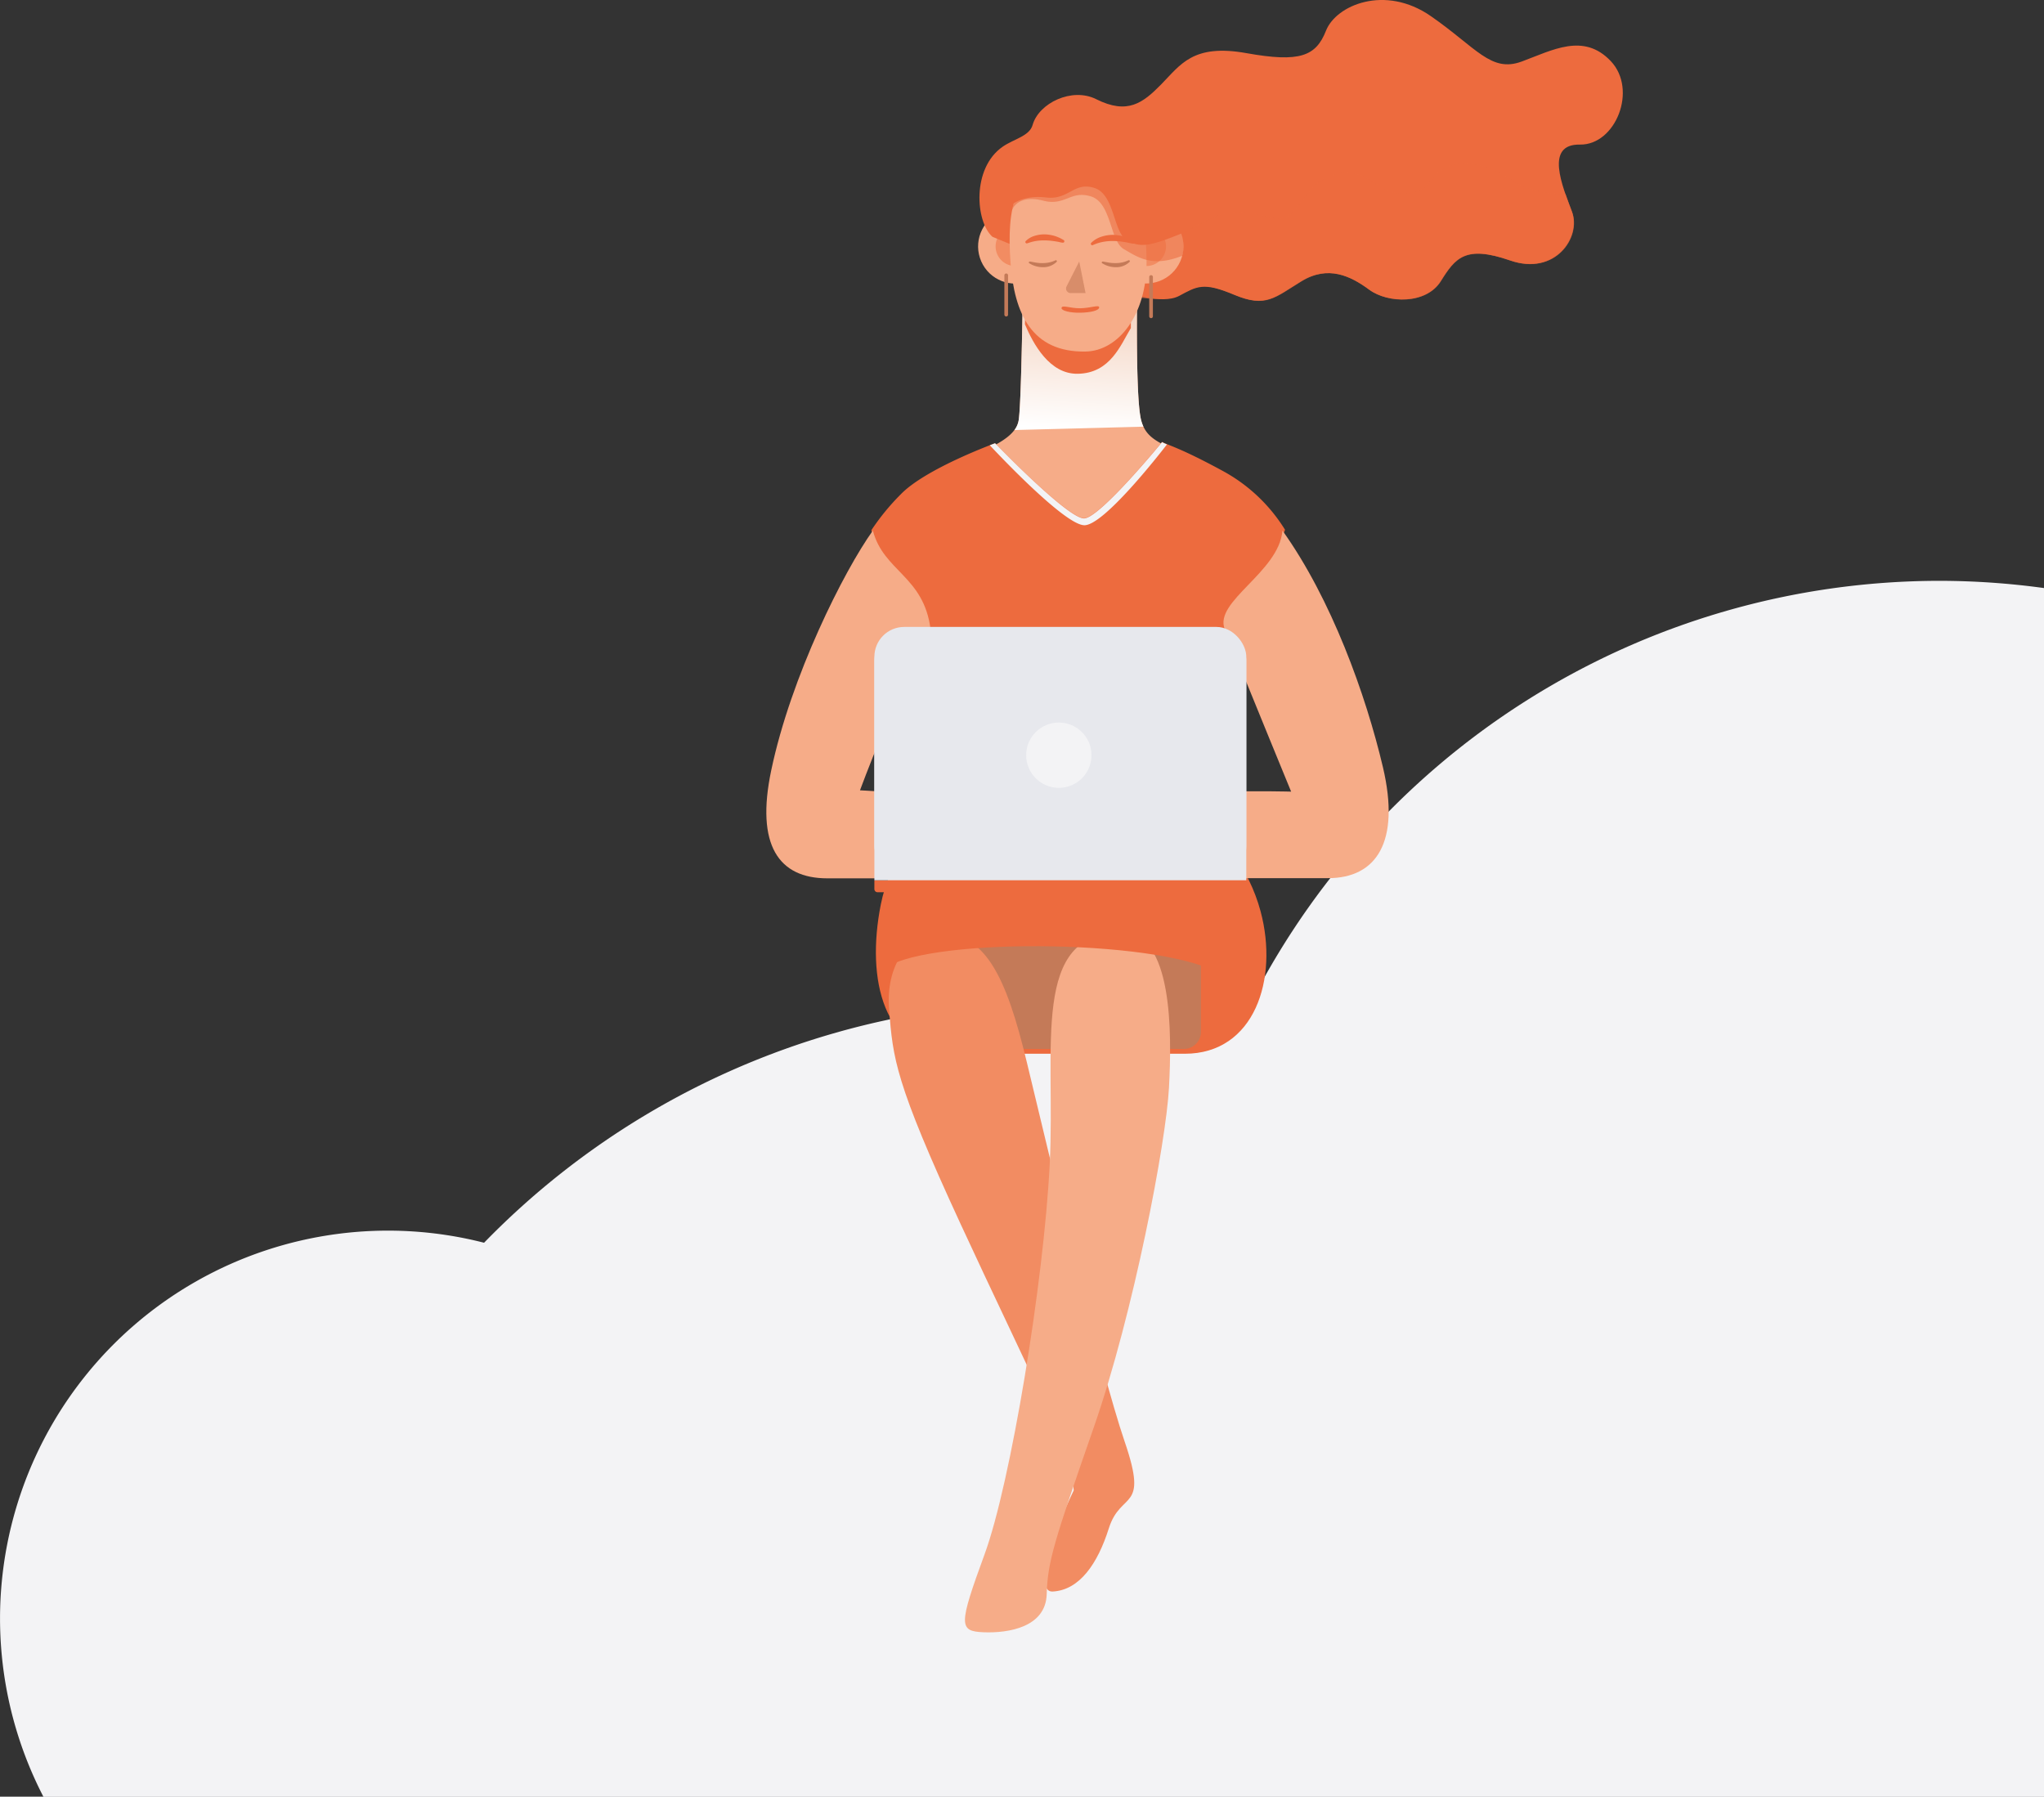 <svg xmlns="http://www.w3.org/2000/svg" xmlns:xlink="http://www.w3.org/1999/xlink" viewBox="0 0 450 395.57"><rect x="0" y="0" width="450" height="395.57" fill="#333333" stroke="none"/><defs><style>.cls-1{isolation:isolate;}.cls-2{fill:#f3f3f5;}.cls-3{fill:#f6ac88;}.cls-10,.cls-11,.cls-4,.cls-7,.cls-8,.cls-9{mix-blend-mode:multiply;}.cls-4{fill:url(#New_Gradient_Swatch_2);}.cls-10,.cls-5,.cls-7,.cls-9{fill:#ed6b3e;}.cls-6{fill:#f28c62;}.cls-7{opacity:0.71;}.cls-11,.cls-12,.cls-8{fill:#c47a58;}.cls-8{opacity:0.61;}.cls-9{opacity:0.58;}.cls-13{fill:#e7e8ed;}</style><linearGradient id="New_Gradient_Swatch_2" x1="217.12" y1="209.49" x2="213.74" y2="247.6" gradientTransform="matrix(1, -0.03, 0.03, 1, 17.04, -146.56)" gradientUnits="userSpaceOnUse"><stop offset="0" stop-color="#efc2a8"/><stop offset="1" stop-color="#fff"/></linearGradient></defs><g class="cls-1"><g id="Capa_2" data-name="Capa 2"><g id="Capa_1-2" data-name="Capa 1"><path class="cls-2" d="M427.05,127.88A170.32,170.32,0,0,0,273,225.61a174.74,174.74,0,0,0-166.43,48,85.4,85.4,0,0,0-97,122H450V129.47A170.32,170.32,0,0,0,427.05,127.88Z"/><path class="cls-3" d="M251.24,92.55c-1.55-5.75-.73-37.92-.73-37.92l-25.22.93s-.3,31.75-1,36.83-9.35,7.11-19.54,12.3a27.36,27.36,0,0,0-4.35,3.55c1.64,3.69,35.6,16.08,38,19.26,2.65,3.51,27.89-15.14,30.83-23.22C257.43,97.76,252.7,98,251.24,92.55Z"/><path class="cls-4" d="M251.73,93.94a9.24,9.24,0,0,1-.49-1.39c-1.55-5.75-.73-37.92-.73-37.92l-25.22.93s-.3,31.75-1,36.83a5,5,0,0,1-.94,2.29Z"/><path class="cls-5" d="M249.23,54.07l-23.31.86s-.09,7.45-.27,16.48c1.79,4.22,5.38,11,11.63,10.88,7.18-.11,9.44-6.37,11.69-10.07C248.9,62.71,249.23,54.07,249.23,54.07Z"/><circle class="cls-3" cx="223.52" cy="54.24" r="8.19" transform="translate(-2.96 94.35) rotate(-23.68)"/><path class="cls-6" d="M227.82,54.55a4.32,4.32,0,1,1-4-4.61A4.31,4.31,0,0,1,227.82,54.55Z"/><path class="cls-5" d="M218.5,52.14c-3.74-3.28-4.61-15.09,2.24-19.84,2.5-1.73,5.9-2.31,6.6-4.8,1.36-4.8,8.66-8.35,14-5.66,6.94,3.47,10.3.8,14.29-3.25,4.29-4.36,7-9,18.78-6.89s15.3.68,17.52-4.95,13-10.2,23.08-3.2,13.23,12.49,20,10,13.61-6.41,19.6-.11,1.07,18.53-6.77,18.39S344,41,346.06,46.6s-3.71,14.16-13.6,10.73-12.08-.58-15.29,4.56-11.65,4.9-15.75,1.87-9.07-5.44-14.94-1.85-7.81,5.88-14.7,3-8.26-1.86-12.17.23-11.77-.88-11.77-.88Z"/><path class="cls-7" d="M238.13,55.8l-.5-6,23,1.47c9.21-5.37,11.4-5.32,18.67-3.42s6.32-6.71,14-9.28,9.12,4.27,16.15,4.07,5-7.15,13.9-6.61c8.45.51,9.47,6.86,21.31,6.68.48,1.39,1,2.75,1.45,3.93,2.1,5.61-3.71,14.16-13.6,10.73s-12.08-.58-15.29,4.56-11.65,4.9-15.75,1.87-9.07-5.44-14.94-1.85-7.81,5.88-14.7,3-8-2.22-11.91-.13-11.55.23-11.55.23Z"/><circle class="cls-3" cx="252.38" cy="54.24" r="8.19" transform="translate(101.32 263.57) rotate(-66.32)"/><path class="cls-6" d="M248.07,54.55a4.32,4.32,0,1,0,4-4.61A4.32,4.32,0,0,0,248.07,54.55Z"/><path class="cls-3" d="M222.47,57.74c.81,11.52,4.81,19.84,16.5,19.66,7.32-.12,13.52-8.21,13.45-19.75-.07-12.11-2.59-21.82-16.28-21.83C222.87,35.81,221.66,46.22,222.47,57.74Z"/><path class="cls-8" d="M237.6,57.58l-2.8,5.5a1,1,0,0,0,.86,1.44l3.33,0Z"/><path class="cls-9" d="M260.32,56.29c-6.64,2.69-9.83.33-12.91-1.45s-2.69-10.18-7.22-11.59-5.65,2.18-10.52.93c-5.68-1.46-6.82,2-6.82,2s-.16-4.24,8.23-7.24,18-3,22.91,2.14c1.63,1.7,1.57,4.28,3.39,5.93A9.44,9.44,0,0,1,260.32,56.29Z"/><path class="cls-10" d="M249.42,53.65c-.39-.06-.77-.15-1.15-.23s-.76-.15-1.13-.19a14.26,14.26,0,0,0-2.24-.17,11.66,11.66,0,0,0-2.21.22,9.83,9.83,0,0,0-2.11.69l0,0a.31.31,0,0,1-.35-.49,5.45,5.45,0,0,1,2.18-1.34,8,8,0,0,1,2.52-.43,9,9,0,0,1,2.49.36,9.73,9.73,0,0,1,1.18.42,11.37,11.37,0,0,1,1.09.58.3.3,0,0,1,.11.42.3.3,0,0,1-.31.14Z"/><path class="cls-11" d="M242.81,57.58c.5.09,1,.19,1.46.26a8.53,8.53,0,0,0,1.42.09,7.33,7.33,0,0,0,1.4-.16,6.43,6.43,0,0,0,1.34-.46h0a.21.21,0,0,1,.28.09.21.21,0,0,1,0,.23,4.17,4.17,0,0,1-3,1.2,5.79,5.79,0,0,1-1.61-.22,6.71,6.71,0,0,1-.75-.27c-.24-.12-.47-.24-.7-.38a.21.21,0,0,1-.06-.28.2.2,0,0,1,.21-.09Z"/><path class="cls-11" d="M226.76,57.58c.5.09,1,.19,1.46.26a8.65,8.65,0,0,0,1.43.09,7.22,7.22,0,0,0,1.39-.16,6.06,6.06,0,0,0,1.34-.46h0a.2.2,0,0,1,.27.09.21.21,0,0,1,0,.23,4.18,4.18,0,0,1-3,1.2,5.72,5.72,0,0,1-1.6-.22,6.06,6.06,0,0,1-.75-.27,7.8,7.8,0,0,1-.7-.38.2.2,0,0,1-.07-.28.21.21,0,0,1,.22-.09Z"/><path class="cls-10" d="M234,53.43c-.35,0-.68-.12-1-.18s-.66-.12-1-.16a14.52,14.52,0,0,0-2-.16,11.32,11.32,0,0,0-1.93.13,10.39,10.39,0,0,0-1.86.5l-.05,0a.3.3,0,0,1-.33-.49,4.63,4.63,0,0,1,2-1.16A7.05,7.05,0,0,1,230,51.6a8.42,8.42,0,0,1,2.19.35c.36.1.69.25,1,.38s.65.34,1,.53a.32.32,0,0,1,.09.43.31.31,0,0,1-.29.14Z"/><path class="cls-5" d="M233.7,67.85c0,.55,1.88,1.05,4.17,1s4.09-.49,4.12-1.16-1.86.14-4.15.18S233.72,67,233.7,67.85Z"/><path class="cls-12" d="M221.53,69.68a.41.41,0,0,1-.41-.41V60.56a.41.41,0,0,1,.81,0v8.71A.4.4,0,0,1,221.53,69.68Z"/><path class="cls-12" d="M253.42,70.05a.41.41,0,0,1-.41-.41V60.93a.41.41,0,0,1,.81,0v8.71A.4.4,0,0,1,253.42,70.05Z"/><path class="cls-5" d="M260.45,51.27c-6.64,2.69-9.24,3.47-12.32,1.69s-2.69-10.18-7.22-11.59-5.57,2.7-10.56,2.11c-5.34-.63-7.75,1.72-7.75,1.72a9.51,9.51,0,0,1,6.63-10.93c8.39-3,20.53-.29,25.48,4.89A23.3,23.3,0,0,1,260.45,51.27Z"/><path class="cls-5" d="M209.91,232c-15.33,0-19.29-16.19-16-32.84,3.88-19.52,23.35-28.83,41.47-28.83s37,11.17,42.15,30.33c4,14.9-1.34,31.34-16.68,31.34Z"/><rect class="cls-11" x="202.7" y="203.37" width="61.69" height="27.57" rx="3.74"/><path class="cls-5" d="M219.07,97.59s-15.37,5.6-20.8,11.28a51.1,51.1,0,0,0-6.43,7.86l15.7,51.05h55.82l19.55-51.14a36.63,36.63,0,0,0-13.79-13c-9.52-5.18-12.2-5.68-13.28-6.35,0,0-13.62,16.63-17.13,16.8S219.07,97.59,219.07,97.59Z"/><path class="cls-2" d="M238.71,115.64c4.23.08,16.33-15.36,18.21-17.8a7.17,7.17,0,0,1-1.08-.5s-13.62,16.63-17.13,16.8-19.64-16.55-19.64-16.55l-1.16.44C219.68,99.92,234.39,115.56,238.71,115.64Z"/><path class="cls-3" d="M192.17,116.81c2.34,9,11.2,10,12.7,21.72C197.18,152.74,189.33,174,189.33,174s29.91,1.5,41.94,5.18l-.33,14.2h-48.8c-10.69,0-15.81-7.28-12.36-23.72C174.12,148.89,185.82,125.67,192.17,116.81Z"/><path class="cls-3" d="M282.34,116.81c-.76,9.19-15.18,15.58-12.7,21.72,5.68,14,14.61,35.76,14.61,35.76s-29.61-.83-40.64,2.68v16.37h48.76c10.69,0,15.95-8,12.1-24.39C300.69,152.9,293.1,131.85,282.34,116.81Z"/><path class="cls-6" d="M204.86,205.73c12-1.8,16.76,9.78,21.17,28s15.87,67,21.61,83.78c5.28,15.43-.88,10.58-3.53,19-2.46,7.78-6.45,13.58-12.35,13.89-4.19.22-.07-12.56,4.63-22.27-.66-9-10.14-26.67-24.91-58.65-14.54-31.47-14.85-36.45-15.73-47S200.45,206.4,204.86,205.73Z"/><path class="cls-3" d="M247,205.29c11.24,0,11,22.27,10.36,34.18s-7.72,49.39-16.54,74.74S230.66,343.76,230.44,351s-8.38,8.59-13.89,8.37-5.51-1.54.22-17.19,13-59.76,14.33-85.77S226.69,205.29,247,205.29Z"/><path class="cls-5" d="M193.67,214.4c4.68-7.85,57.07-8,72.86-1l-1-22.31-67.18,1.25Z"/><rect class="cls-13" x="192.5" y="138.03" width="81.88" height="54.81" rx="6.57"/><path class="cls-13" d="M199.08,139h68.73a6.57,6.57,0,0,1,6.57,6.57v48.24a0,0,0,0,1,0,0H192.5a0,0,0,0,1,0,0V145.61A6.57,6.57,0,0,1,199.08,139Z"/><path class="cls-5" d="M192.5,193.85h81.88a0,0,0,0,1,0,0v1.89a.7.7,0,0,1-.7.7H193.2a.7.7,0,0,1-.7-.7v-1.89A0,0,0,0,1,192.5,193.85Z"/><circle class="cls-2" cx="233.11" cy="166.27" r="7.19"/></g></g></g></svg>